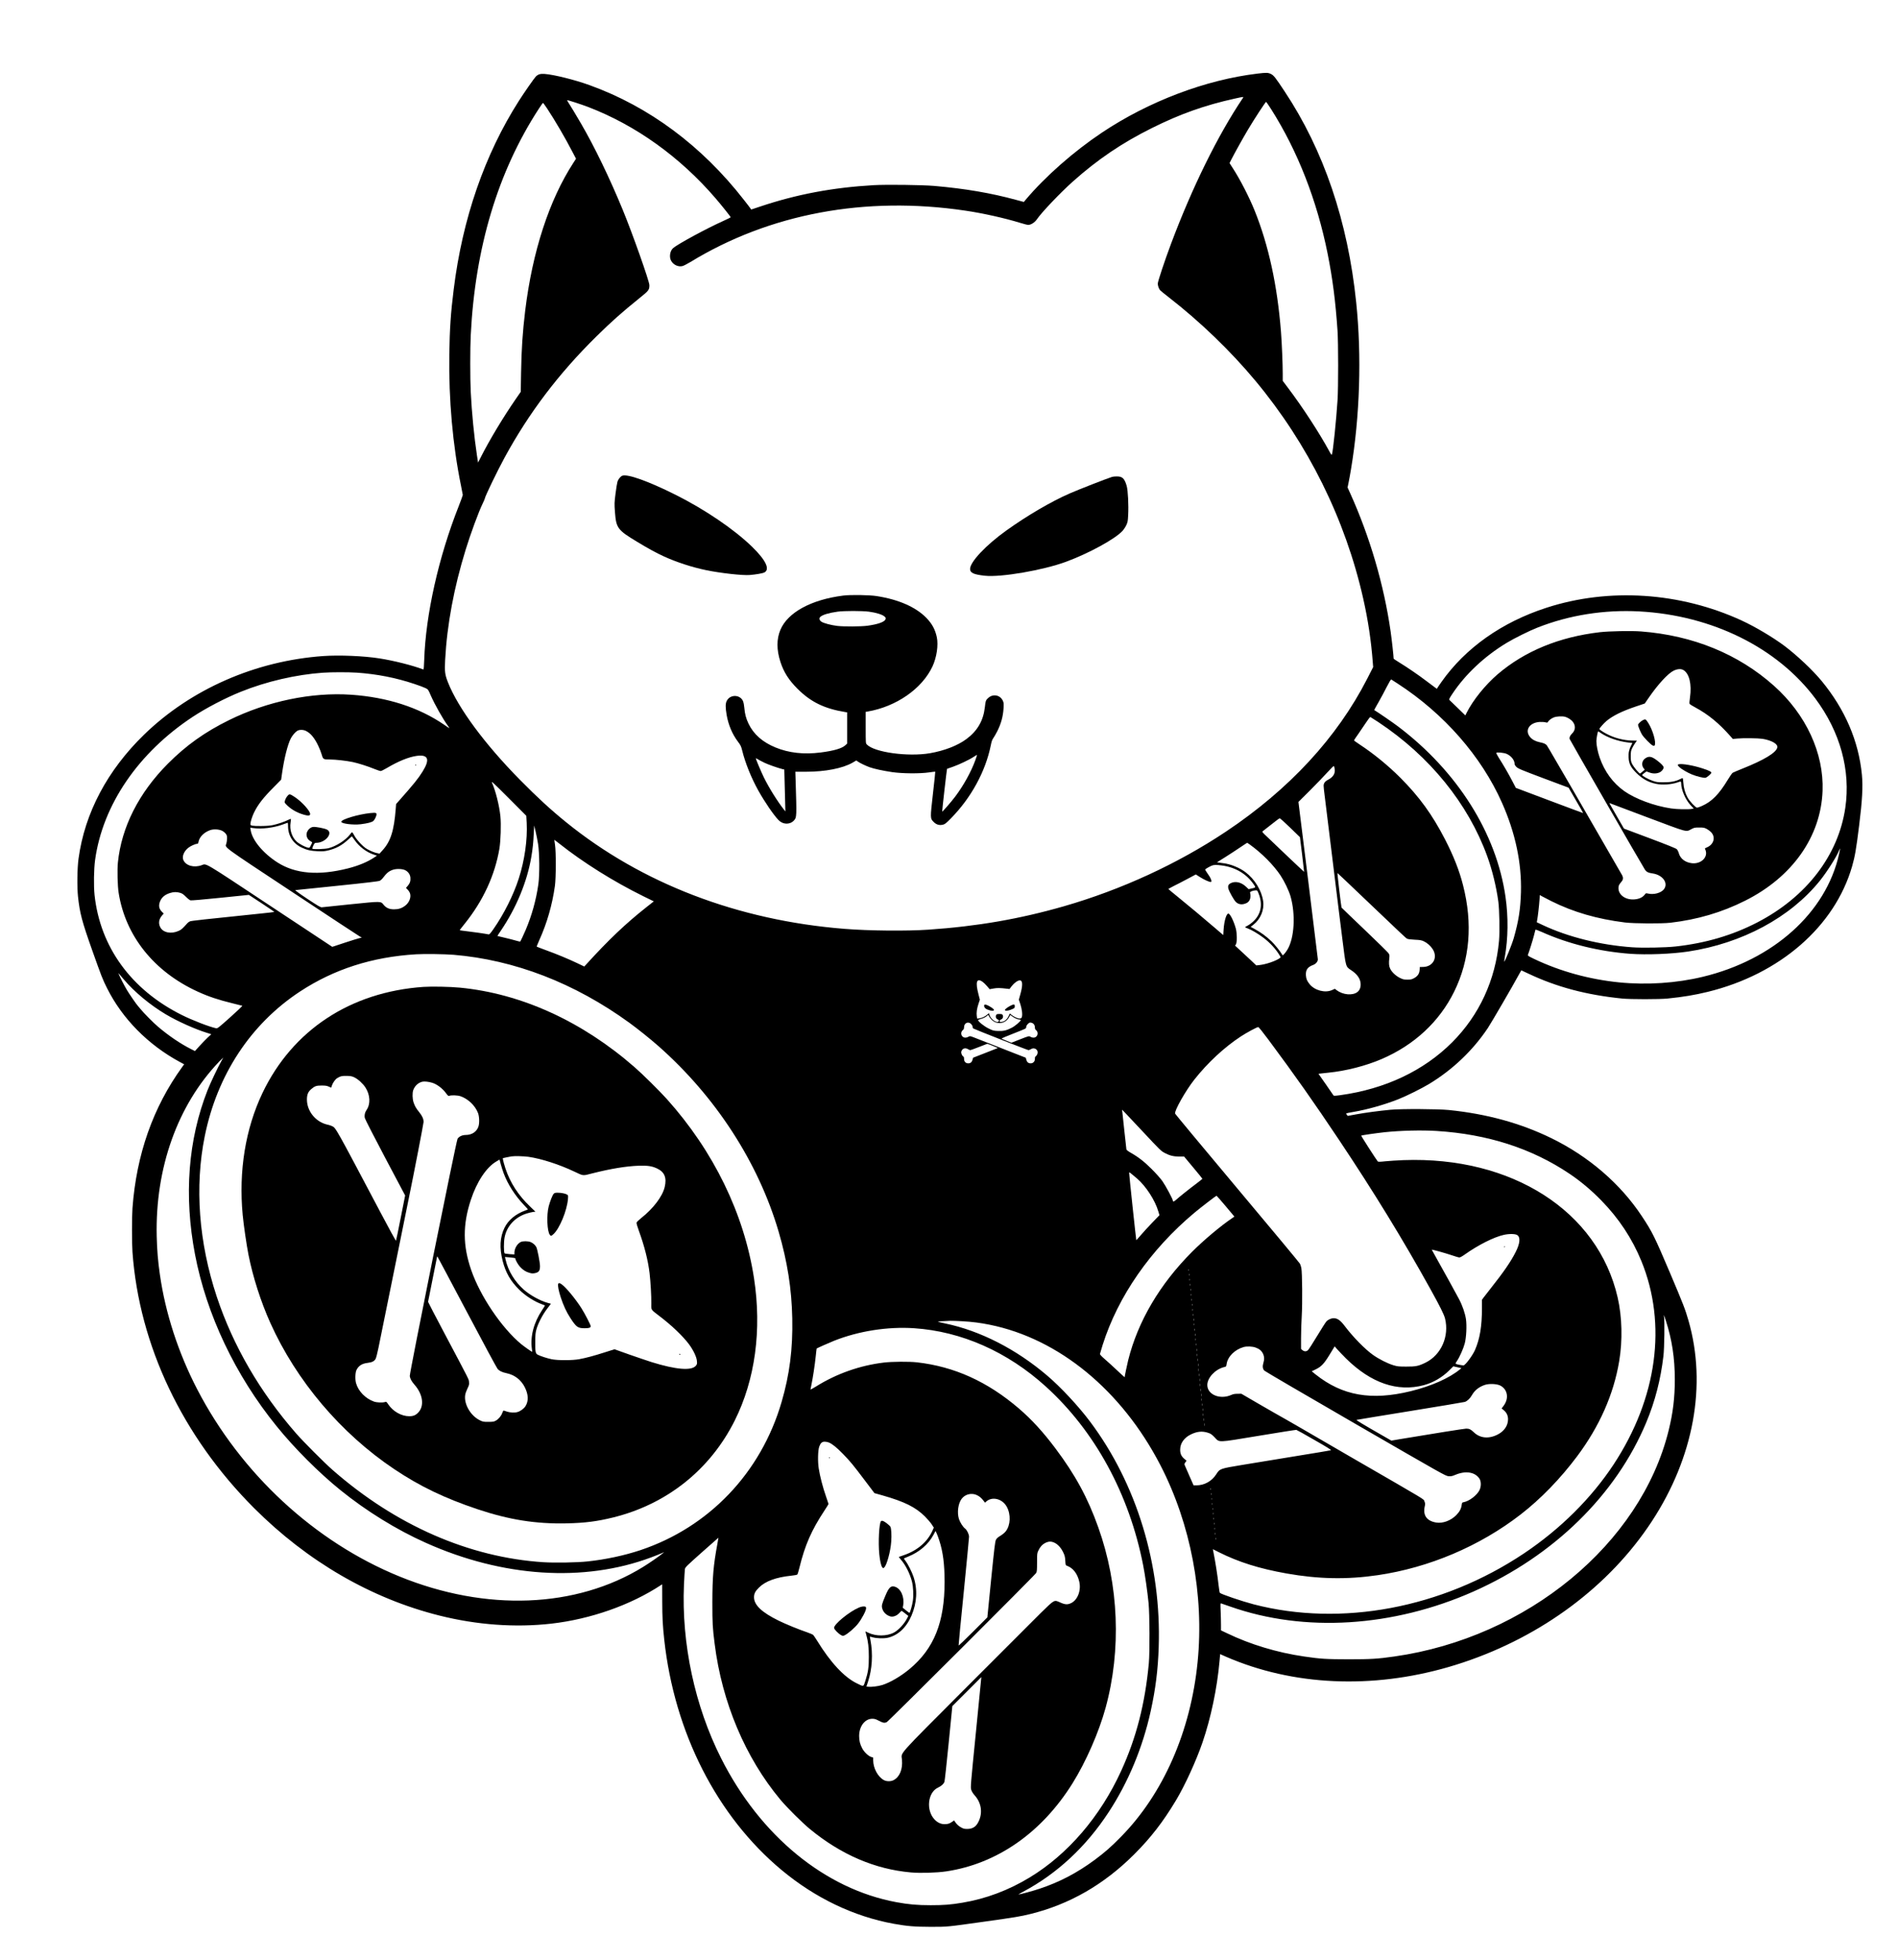 <?xml version="1.0" standalone="no"?>
<!DOCTYPE svg PUBLIC "-//W3C//DTD SVG 20010904//EN"
 "http://www.w3.org/TR/2001/REC-SVG-20010904/DTD/svg10.dtd">
<svg version="1.0" xmlns="http://www.w3.org/2000/svg"
 width="3782pt" height="3904pt" viewBox="0 0 3782 3904"
 preserveAspectRatio="xMidYMid meet">

<g transform="translate(0,3904) scale(0.1,-0.1)"
fill="#000000" stroke="none">
<path d="M25060 37574 c-1036 -123 -2172 -554 -3103 -1176 -562 -376 -1125
-870 -1519 -1337 l-37 -44 -153 41 c-507 138 -1020 225 -1628 278 -250 21
-955 30 -1215 15 -814 -47 -1529 -182 -2253 -424 l-183 -61 -16 23 c-8 13 -66
88 -128 167 -838 1077 -1891 1860 -3078 2288 -289 105 -711 210 -893 223 -88
6 -131 -6 -178 -53 -33 -34 -226 -310 -337 -484 -681 -1068 -1124 -2346 -1298
-3753 -59 -468 -80 -781 -88 -1297 -13 -897 68 -1810 233 -2615 19 -93 35
-177 36 -185 0 -8 -38 -112 -84 -230 -399 -1009 -656 -2155 -685 -3058 -4
-133 -10 -192 -17 -189 -215 82 -592 177 -876 221 -311 49 -797 69 -1115 47
-1352 -95 -2637 -658 -3571 -1563 -735 -713 -1185 -1563 -1309 -2473 -26 -183
-31 -565 -11 -753 35 -330 79 -497 283 -1072 186 -524 206 -576 296 -755 303
-607 817 -1128 1449 -1470 l88 -47 -41 -56 c-579 -800 -910 -1741 -989 -2807
-13 -179 -13 -698 0 -880 134 -1855 994 -3667 2420 -5095 1065 -1066 2337
-1804 3697 -2144 746 -187 1511 -242 2228 -161 781 89 1579 369 2185 768 l25
16 1 -337 c1 -330 9 -484 40 -767 202 -1851 1051 -3516 2338 -4588 670 -558
1439 -926 2236 -1071 267 -48 414 -60 735 -61 343 0 323 -1 1050 101 651 91
737 106 937 155 780 192 1465 586 2069 1189 329 329 571 641 829 1070 179 297
404 789 530 1155 169 491 293 1086 341 1626 l12 137 110 -49 c60 -27 180 -76
266 -108 1360 -513 2943 -517 4461 -11 1580 526 2922 1528 3763 2810 837 1276
1101 2718 733 4000 -65 227 -104 327 -368 950 -308 725 -356 822 -564 1135
-426 644 -1057 1187 -1799 1550 -612 299 -1286 485 -2045 562 -221 22 -945 26
-1165 5 -224 -21 -507 -59 -685 -92 l-165 -30 -18 22 c-10 12 -14 24 -10 28 4
4 68 17 141 29 273 46 614 142 896 253 157 62 462 213 611 303 471 285 872
667 1172 1115 68 102 513 867 615 1058 28 50 51 92 52 92 2 0 63 -29 137 -64
564 -268 1159 -426 1869 -498 165 -17 747 -17 910 0 307 31 541 70 799 133
1437 351 2532 1304 2877 2502 56 196 81 339 140 814 63 502 77 776 55 1008
-65 673 -337 1305 -805 1872 -179 216 -484 503 -732 691 -230 173 -590 387
-862 512 -1225 563 -2644 656 -3886 253 -890 -288 -1616 -801 -2095 -1481 -44
-62 -81 -118 -84 -125 -4 -14 10 -24 -206 140 -167 127 -382 274 -558 382 -57
35 -103 66 -103 70 0 46 -37 381 -60 541 -132 925 -414 1887 -805 2752 l-53
117 19 93 c11 51 33 171 49 268 177 1055 215 2257 104 3325 -166 1613 -647
3031 -1427 4205 -182 275 -215 317 -270 345 -58 29 -92 30 -267 9z m-297 -491
c-495 -736 -1006 -1772 -1429 -2900 -130 -347 -264 -751 -264 -793 1 -44 22
-105 47 -132 10 -11 85 -73 168 -137 628 -487 1235 -1072 1730 -1666 1051
-1262 1793 -2760 2149 -4341 97 -430 158 -838 191 -1276 l7 -87 -119 -233
c-601 -1173 -1555 -2205 -2818 -3047 -959 -639 -2080 -1155 -3226 -1485 -881
-253 -1728 -400 -2699 -466 -432 -30 -1187 -23 -1670 16 -2122 168 -4044 904
-5550 2125 -303 245 -576 496 -920 845 -701 711 -1231 1428 -1433 1939 -62
156 -69 217 -57 449 38 702 175 1438 409 2196 99 321 257 750 337 915 24 50
44 96 44 102 0 34 250 553 395 818 485 891 1077 1672 1826 2410 304 300 511
483 869 772 178 143 190 159 190 252 0 78 -337 1030 -533 1506 -261 633 -560
1251 -827 1710 -103 177 -215 363 -255 423 -15 23 -26 44 -24 46 6 7 292 -86
426 -138 944 -363 1824 -994 2527 -1811 132 -154 306 -372 306 -384 0 -3 -64
-35 -142 -70 -339 -152 -918 -466 -1007 -545 -59 -53 -79 -171 -41 -245 43
-85 145 -134 231 -111 24 7 93 42 154 79 1581 965 3484 1321 5480 1025 348
-51 786 -149 1092 -243 73 -23 145 -41 161 -41 55 0 130 48 172 109 92 137
464 527 716 753 494 441 983 772 1579 1068 562 280 1055 455 1650 586 188 41
181 41 158 7z m566 -218 c529 -835 912 -1814 1126 -2880 99 -498 157 -944 197
-1535 16 -246 17 -1124 0 -1385 -25 -393 -90 -1021 -112 -1079 -5 -15 -17 -1
-55 70 -198 364 -530 874 -824 1263 l-101 134 0 141 c0 197 -17 605 -35 836
-72 922 -247 1726 -525 2415 -108 268 -289 621 -437 848 l-63 98 31 62 c64
126 226 418 332 597 125 211 353 560 365 560 5 0 50 -65 101 -145z m-14426 12
c156 -236 356 -578 500 -856 l75 -143 -53 -82 c-482 -742 -816 -1767 -960
-2946 -52 -435 -74 -761 -82 -1240 l-6 -375 -97 -140 c-252 -365 -525 -818
-701 -1166 l-53 -104 -23 150 c-55 361 -103 854 -123 1260 -13 268 -13 863 0
1126 87 1746 539 3252 1353 4507 43 67 83 122 87 122 4 0 42 -51 83 -113z
m21762 -10017 c1450 -78 2752 -722 3509 -1737 495 -664 705 -1428 596 -2175
-139 -949 -776 -1778 -1754 -2284 -495 -256 -1029 -413 -1627 -479 -200 -22
-653 -31 -864 -16 -640 45 -1281 205 -1791 446 l-112 53 9 48 c14 75 37 277
45 392 l7 102 41 -24 c22 -13 109 -57 191 -99 443 -220 911 -355 1465 -424
181 -22 733 -25 905 -5 539 63 1023 205 1489 439 941 471 1509 1276 1543 2188
28 750 -329 1522 -968 2093 -709 633 -1616 1004 -2649 1083 -193 15 -634 6
-820 -15 -812 -95 -1497 -377 -2036 -837 -247 -212 -492 -515 -619 -768 l-26
-53 -152 148 c-84 81 -158 153 -166 160 -11 10 -1 32 62 126 260 390 638 744
1079 1011 150 91 452 241 613 304 634 250 1329 360 2030 323z m882 -1170 c115
-70 166 -285 128 -543 -13 -91 -14 -121 -5 -132 6 -8 53 -37 104 -64 264 -142
479 -318 713 -584 l42 -48 83 8 c123 12 422 8 507 -5 188 -31 313 -105 296
-175 -26 -103 -264 -247 -690 -417 -99 -39 -189 -78 -200 -85 -11 -7 -54 -68
-95 -136 -178 -294 -321 -439 -520 -526 -41 -18 -83 -33 -94 -33 -28 0 -148
127 -188 200 -50 91 -78 189 -85 298 -3 50 -10 92 -15 92 -5 0 -26 -9 -48 -20
-89 -45 -187 -65 -330 -64 -121 0 -144 3 -215 28 -90 30 -218 102 -213 118 2
6 22 24 45 40 l41 30 61 -22 c71 -26 143 -24 205 5 39 19 76 66 76 97 0 25
-45 73 -130 138 -113 86 -168 94 -245 36 -59 -46 -70 -132 -23 -191 l22 -28
-45 -38 c-24 -21 -47 -39 -50 -39 -17 0 -127 133 -154 185 -27 55 -30 69 -30
160 0 88 3 107 27 159 16 32 43 79 62 105 l34 46 -94 2 c-173 3 -359 52 -514
135 -78 41 -140 84 -140 96 0 15 90 116 141 159 128 106 307 194 584 288 l179
60 79 115 c188 272 386 487 500 541 75 35 146 39 194 9z m-26437 -50 c404 -28
784 -103 1150 -226 91 -30 189 -67 219 -82 53 -27 53 -27 105 -147 79 -180
241 -468 345 -610 40 -55 41 -55 -84 31 -500 342 -1127 544 -1845 594 -786 54
-1672 -129 -2435 -505 -482 -237 -857 -504 -1220 -869 -580 -582 -925 -1265
-996 -1970 -14 -148 -7 -462 15 -601 135 -858 705 -1572 1575 -1969 213 -98
414 -165 690 -232 102 -25 192 -47 199 -50 7 -2 -99 -103 -240 -229 -236 -211
-255 -225 -283 -219 -138 30 -472 159 -682 264 -1009 503 -1628 1355 -1739
2392 -19 182 -14 516 11 697 152 1099 862 2138 1950 2854 267 175 646 373 953
496 508 205 1098 342 1637 380 173 12 507 12 675 1z m20740 -218 c923 -598
1668 -1448 2079 -2374 267 -599 394 -1203 378 -1783 -10 -341 -48 -579 -144
-915 -36 -125 -179 -478 -189 -467 -2 2 3 41 11 88 67 377 72 802 14 1204
-182 1268 -959 2499 -2139 3392 -107 81 -400 282 -477 328 -2 1 36 69 83 151
47 82 121 220 165 307 54 106 84 155 92 151 7 -4 64 -41 127 -82z m3340 -662
c20 -5 56 -23 82 -39 119 -75 144 -202 58 -289 -45 -45 -61 -80 -53 -113 5
-21 1436 -2503 1499 -2601 31 -48 66 -65 154 -78 202 -29 319 -192 226 -315
-56 -73 -201 -113 -315 -86 -40 9 -47 8 -59 -10 -45 -64 -114 -98 -216 -106
-173 -13 -315 87 -316 222 0 52 9 71 62 133 32 37 36 77 13 123 -9 16 -236
410 -505 875 -270 465 -490 847 -490 849 0 1 -40 70 -88 151 -49 82 -160 273
-247 424 -87 151 -165 283 -174 294 -24 28 -61 44 -141 60 -83 18 -144 50
-188 100 -117 134 -19 291 188 304 41 2 93 -1 115 -7 34 -9 41 -8 49 7 19 34
68 71 119 91 57 22 168 27 227 11z m-3722 -107 c1019 -676 1787 -1622 2167
-2670 99 -272 181 -608 221 -903 22 -168 30 -607 14 -782 -70 -781 -394 -1482
-935 -2023 -566 -566 -1334 -929 -2228 -1052 -113 -15 -130 -15 -137 -3 -5 8
-74 108 -153 222 l-145 207 41 5 c23 3 94 10 157 17 348 34 745 136 1060 271
650 279 1151 744 1446 1343 313 636 373 1353 177 2120 -74 292 -187 579 -357
910 -255 495 -513 851 -891 1230 -242 243 -532 480 -812 664 -62 41 -113 77
-113 82 0 4 39 63 88 131 48 68 118 172 157 231 45 69 74 106 83 102 7 -3 79
-49 160 -102z m-21373 -173 c96 -47 173 -140 250 -304 24 -50 54 -126 66 -169
27 -94 32 -97 162 -97 114 0 331 -25 456 -51 116 -25 304 -85 435 -139 55 -22
109 -40 122 -40 12 0 69 28 126 62 224 133 435 219 593 240 229 31 267 -69
117 -310 -87 -141 -176 -250 -458 -569 l-71 -80 -7 -89 c-34 -444 -102 -657
-267 -837 l-56 -62 -59 12 c-32 7 -97 31 -144 55 -68 33 -102 58 -170 127 -48
49 -100 113 -120 149 -57 101 -50 99 -97 37 -88 -113 -269 -230 -423 -271 -68
-19 -310 -27 -326 -11 -4 4 4 32 19 62 24 50 30 55 59 55 186 0 346 201 211
265 -52 25 -222 57 -271 52 -47 -5 -92 -39 -119 -92 -35 -66 -7 -154 62 -191
19 -10 35 -22 35 -27 0 -4 -12 -31 -26 -58 -24 -49 -27 -51 -57 -45 -59 12
-176 75 -227 122 -95 89 -142 236 -120 377 6 38 9 72 6 74 -2 2 -26 -7 -53
-20 -71 -36 -206 -82 -303 -103 -61 -13 -128 -18 -240 -19 -179 0 -210 5 -210
38 0 43 31 142 69 224 78 162 184 300 403 519 l140 142 19 133 c43 297 110
563 173 688 31 59 87 126 131 153 40 24 117 24 170 -2z m25801 -41 c132 -91
343 -165 536 -189 l96 -12 -24 -46 c-42 -80 -57 -146 -52 -242 6 -125 42 -197
157 -310 121 -119 237 -183 389 -215 125 -27 309 -14 431 29 65 24 71 22 71
-22 0 -125 85 -321 185 -430 l65 -70 -42 -7 c-72 -12 -298 -7 -409 10 -338 50
-711 189 -934 346 -226 161 -391 386 -490 669 -39 114 -65 243 -65 327 0 52
27 193 36 193 3 0 26 -14 50 -31z m-1874 -417 c89 -39 157 -124 158 -196 0
-19 12 -40 38 -65 33 -33 94 -58 538 -225 l500 -187 146 -252 c81 -138 146
-252 144 -254 -1 -1 -303 111 -672 250 l-669 252 -73 140 c-75 144 -176 318
-269 463 -29 46 -50 88 -47 94 11 17 155 3 206 -20z m-3427 -298 c15 -92 -28
-163 -130 -217 -44 -23 -65 -42 -78 -68 -17 -35 -17 -43 8 -245 58 -474 265
-2158 280 -2274 9 -69 42 -339 75 -600 69 -550 64 -535 169 -604 129 -84 193
-179 194 -286 1 -137 -95 -209 -260 -197 -78 6 -160 37 -221 83 l-33 26 -58
-26 c-137 -61 -344 -7 -445 118 -51 63 -69 105 -74 176 -7 108 33 166 144 207
54 20 94 68 94 112 -1 14 -88 726 -194 1581 l-193 1555 231 230 c127 127 285
290 350 363 81 89 122 129 127 120 4 -7 10 -32 14 -54z m-16100 -1075 c17
-339 -40 -742 -157 -1108 -105 -328 -298 -714 -510 -1016 -59 -84 -77 -103
-93 -99 -51 12 -352 55 -457 66 -65 7 -118 15 -118 18 0 3 46 61 101 130 365
454 599 960 690 1491 26 158 37 487 20 650 -22 213 -95 505 -166 663 -20 46
11 17 330 -302 l352 -353 8 -140z m22338 106 c821 -308 757 -291 870 -232 56
30 68 32 156 32 85 0 102 -3 148 -27 28 -15 68 -44 87 -64 93 -95 60 -237 -67
-298 l-55 -26 15 -42 c48 -140 -97 -275 -275 -254 -131 15 -229 90 -259 198
-9 33 -27 68 -42 82 -17 16 -195 88 -539 217 l-512 192 -142 246 c-77 135
-143 250 -146 255 -3 5 1 7 9 4 8 -3 346 -130 752 -283z m-7124 -204 l194
-188 43 -344 c23 -189 41 -345 40 -347 -3 -2 -691 651 -796 754 -36 37 -42 47
-30 54 8 5 85 65 170 133 85 69 162 126 170 126 8 0 102 -84 209 -188z
m-19969 31 c0 -189 100 -346 272 -427 106 -50 178 -66 318 -72 104 -4 139 -2
212 16 155 37 278 104 401 220 37 35 69 62 70 60 2 -2 24 -34 50 -70 96 -137
233 -242 383 -293 l66 -22 -55 -36 c-135 -90 -316 -165 -526 -218 -583 -147
-1044 -108 -1399 117 -289 184 -508 447 -537 647 l-8 48 54 -8 c172 -24 410 4
591 70 51 19 96 35 101 35 4 1 7 -30 7 -67z m4982 -357 c29 -188 32 -613 5
-804 -45 -314 -131 -621 -252 -906 -40 -94 -101 -223 -110 -233 -1 -2 -43 8
-91 22 -49 14 -150 40 -224 57 -74 17 -136 32 -138 33 -1 2 26 45 62 97 314
461 532 988 615 1489 27 164 38 272 47 460 l8 155 28 -115 c15 -63 38 -178 50
-255z m-6298 266 c26 -13 59 -39 74 -59 23 -30 27 -45 26 -96 0 -34 -7 -80
-14 -102 -27 -84 -112 -22 1324 -971 721 -477 1326 -875 1344 -884 l32 -17
-52 -12 c-29 -7 -162 -48 -295 -92 l-242 -80 -428 283 c-235 155 -606 400
-823 544 -1335 884 -1253 835 -1350 800 -156 -57 -319 -10 -367 104 -30 70 13
174 99 242 43 35 140 78 174 79 17 0 23 8 29 37 18 99 106 189 228 234 69 26
175 21 241 -10z m6719 -255 c472 -375 1085 -759 1678 -1051 l207 -101 -147
-116 c-414 -327 -750 -646 -1198 -1138 l-41 -44 -142 68 c-187 88 -393 174
-618 256 -100 37 -184 69 -187 72 -3 2 20 58 49 124 156 345 260 707 313 1084
23 167 24 676 2 823 -9 53 -14 97 -12 97 2 0 45 -33 96 -74z m13758 -18 c239
-171 475 -408 615 -618 80 -121 165 -299 199 -415 104 -361 77 -831 -60 -1060
-35 -57 -82 -115 -95 -115 -3 0 -14 15 -24 33 -32 54 -141 189 -198 243 -107
103 -210 178 -348 253 l-69 37 54 42 c143 112 220 296 195 470 -30 213 -168
439 -353 578 -118 89 -297 161 -437 178 -30 4 -72 9 -92 12 l-38 6 166 104
c91 57 224 144 297 194 73 49 135 90 138 90 3 0 26 -14 50 -32z m11743 -198
c-260 -1161 -1305 -2100 -2714 -2439 -526 -127 -1116 -166 -1668 -111 -594 60
-1171 219 -1691 466 -112 54 -132 66 -126 81 24 61 98 295 120 383 14 58 28
110 30 117 3 8 45 -7 127 -43 529 -238 1145 -389 1766 -435 326 -23 818 -4
1148 45 1077 162 2040 680 2629 1413 144 180 330 474 381 601 9 24 18 41 20
39 2 -1 -8 -55 -22 -117z m-12304 -220 c271 -34 494 -164 639 -374 47 -67 47
-67 -41 -86 l-58 -13 -53 50 c-90 85 -205 114 -294 73 -56 -25 -71 -56 -55
-116 16 -58 107 -220 147 -261 55 -55 134 -63 218 -21 64 32 90 114 66 207 -5
17 56 41 110 44 34 2 35 1 63 -70 80 -207 47 -395 -96 -537 -34 -34 -87 -75
-118 -91 -32 -17 -58 -32 -58 -36 0 -3 22 -13 49 -23 74 -26 215 -109 317
-187 129 -97 246 -224 323 -352 23 -37 23 -39 5 -52 -76 -57 -275 -126 -407
-140 l-64 -7 -99 94 c-55 51 -150 140 -211 196 l-112 104 16 25 c24 36 23 224
-1 313 -42 153 -115 300 -150 300 -39 0 -83 -148 -94 -318 l-7 -110 -145 125
c-204 176 -585 495 -780 652 -91 74 -166 136 -168 140 -1 3 46 30 105 60 60
29 183 93 275 142 l166 89 87 -55 c83 -52 179 -95 210 -95 35 0 3 80 -69 178
-26 35 -44 67 -41 72 8 13 111 70 143 80 38 12 85 12 182 0z m-16266 -95 c61
-31 98 -84 104 -149 5 -67 -9 -112 -53 -163 l-35 -41 34 -36 c19 -19 40 -52
46 -72 26 -79 -15 -185 -96 -246 -67 -52 -133 -73 -224 -73 -93 1 -154 27
-206 91 -60 73 -39 72 -654 10 -300 -31 -558 -58 -575 -60 -25 -4 -70 22 -289
167 -166 110 -252 173 -240 175 10 1 386 40 835 86 585 60 825 89 847 100 16
8 41 29 54 46 83 109 120 141 201 171 69 26 194 23 251 -6z m19087 -540 c797
-760 849 -809 877 -825 18 -9 70 -16 152 -20 107 -5 133 -9 182 -32 67 -31
135 -91 177 -157 107 -167 5 -352 -195 -354 l-62 -1 -4 -57 c-5 -75 -38 -125
-109 -164 -47 -26 -64 -30 -134 -30 -71 0 -88 4 -150 34 -82 41 -161 115 -194
184 -25 51 -29 109 -17 212 6 53 4 64 -16 96 -13 19 -228 231 -478 469 -250
238 -456 436 -458 440 -8 20 -87 690 -81 688 4 -2 234 -219 510 -483z m-23572
89 c42 -12 66 -29 116 -79 34 -35 75 -67 91 -71 16 -4 269 17 595 51 l568 58
256 -168 c140 -92 254 -170 251 -172 -2 -2 -109 -15 -237 -28 -1162 -120
-1415 -147 -1443 -159 -17 -7 -41 -24 -52 -37 -102 -114 -118 -128 -176 -154
-149 -67 -311 -34 -365 75 -40 79 -27 160 37 234 l33 37 -33 32 c-59 58 -73
118 -45 198 31 88 96 146 202 179 72 23 134 25 202 4z m5446 -1234 c1219 -102
2414 -563 3505 -1354 169 -123 415 -320 580 -465 1140 -1006 1991 -2319 2395
-3696 174 -594 260 -1137 272 -1730 12 -608 -53 -1118 -213 -1665 -411 -1409
-1445 -2493 -2814 -2951 -319 -106 -692 -186 -1050 -224 -206 -23 -655 -30
-880 -16 -1484 96 -2946 736 -4205 1840 -162 142 -574 555 -720 721 -725 829
-1259 1748 -1585 2727 -360 1085 -443 2193 -240 3199 247 1220 914 2234 1895
2880 680 447 1443 692 2320 744 170 10 561 4 740 -10z m-6564 -496 c210 -247
525 -508 832 -690 231 -138 583 -296 820 -369 l88 -28 -68 -62 c-37 -35 -111
-110 -163 -168 l-95 -105 -80 40 c-208 105 -443 264 -655 444 -94 79 -293 281
-355 359 -22 28 -43 52 -46 55 -17 13 -176 243 -220 318 -53 89 -144 267 -160
311 l-9 26 21 -25 c11 -14 52 -61 90 -106z m17106 -41 c23 -16 64 -55 92 -89
l51 -60 78 14 c73 13 129 12 267 -4 l51 -6 44 58 c50 64 120 114 161 114 59 0
62 -96 9 -284 l-28 -100 30 -90 c33 -101 46 -216 29 -258 -9 -23 -17 -28 -46
-28 -38 0 -110 34 -162 75 l-31 26 -25 -54 c-29 -64 -80 -107 -137 -114 -36
-5 -40 -3 -40 16 0 14 9 25 25 31 35 13 52 52 37 85 -10 22 -18 25 -67 25 -49
0 -57 -3 -67 -25 -15 -32 2 -72 36 -85 18 -7 23 -14 19 -29 -14 -54 -131 8
-174 91 -10 21 -19 45 -19 55 0 13 -7 10 -32 -14 -43 -40 -107 -72 -162 -79
l-44 -6 -8 47 c-10 68 1 149 33 246 l28 84 -27 105 c-65 248 -38 333 79 253z
m128 -684 c4 -12 23 -39 44 -62 108 -120 289 -97 362 46 l20 38 35 -26 c45
-35 113 -65 147 -65 15 0 27 -5 27 -11 0 -22 -109 -116 -176 -151 -106 -56
-171 -71 -280 -66 -87 4 -99 7 -188 51 -90 45 -206 138 -206 165 0 5 21 15 46
21 55 14 115 43 133 65 18 22 28 20 36 -5z m-354 -158 c16 -17 29 -40 29 -54
0 -14 6 -29 13 -35 16 -13 1084 -432 1102 -432 8 0 30 9 50 21 80 47 163 -29
120 -111 -9 -17 -22 -33 -30 -36 -9 -4 -14 -20 -13 -46 1 -54 -36 -92 -87 -91
-45 1 -72 25 -85 74 l-10 38 -223 87 c-122 48 -330 129 -462 181 -132 52 -282
110 -334 131 -91 35 -94 36 -123 19 -55 -31 -110 -21 -134 25 -19 37 -10 81
22 107 18 14 24 29 24 57 1 85 83 123 141 65z m1222 18 c31 -14 50 -49 49 -90
0 -23 6 -38 23 -51 31 -25 40 -69 21 -106 -24 -46 -79 -56 -134 -25 -29 17
-31 16 -204 -51 l-174 -68 -95 38 c-51 20 -97 40 -102 44 -4 3 95 46 220 94
126 49 238 95 251 102 13 9 22 24 22 40 0 31 50 84 79 84 11 0 31 -5 44 -11z
m4699 -326 c543 -731 906 -1247 1408 -1998 700 -1048 1280 -1996 1820 -2970
194 -349 274 -511 294 -590 88 -354 -76 -727 -388 -880 -141 -69 -193 -80
-386 -79 -150 0 -173 3 -255 27 -120 37 -288 122 -405 205 -167 119 -397 355
-569 582 -82 108 -142 150 -215 150 -51 0 -113 -28 -147 -66 -15 -16 -97 -146
-184 -289 -86 -143 -168 -270 -182 -282 -32 -30 -75 -29 -110 1 l-28 24 0 214
c0 117 6 317 14 443 15 252 10 858 -8 954 -6 29 -18 68 -28 87 -10 19 -571
694 -1248 1500 -676 806 -1234 1477 -1239 1489 -21 52 209 459 385 681 265
335 595 641 924 857 114 75 322 187 347 187 10 0 87 -95 200 -247z m-5427
-153 l40 -17 -30 -12 c-16 -7 -128 -50 -247 -97 l-218 -85 -10 -38 c-13 -49
-40 -73 -84 -74 -52 -1 -86 34 -86 89 0 27 -5 44 -14 47 -24 10 -48 66 -41 96
16 62 74 86 131 52 19 -12 41 -21 49 -21 7 0 87 29 176 64 l163 63 66 -24 c36
-14 83 -33 105 -43z m-15431 -272 c-68 -119 -222 -443 -277 -583 -389 -988
-475 -2104 -251 -3275 229 -1199 804 -2410 1627 -3423 356 -440 840 -924 1272
-1273 516 -417 1118 -789 1701 -1049 1531 -686 3149 -791 4489 -290 77 29 167
64 200 79 l60 26 -30 -25 c-65 -55 -267 -194 -392 -271 -1335 -822 -3127 -892
-4853 -189 -1689 688 -3158 2047 -4031 3730 -376 725 -634 1519 -743 2285 -39
269 -56 481 -63 760 -32 1361 415 2614 1241 3478 43 45 80 82 82 82 2 0 -12
-28 -32 -62z m18346 -1398 c371 -397 374 -399 458 -443 91 -48 172 -67 283
-67 l94 0 183 -219 c100 -120 182 -221 182 -224 0 -2 -53 -44 -117 -93 -140
-104 -351 -273 -410 -327 -40 -37 -63 -41 -63 -13 0 29 -144 297 -207 386 -39
55 -129 156 -213 240 -149 149 -266 240 -418 326 -54 31 -84 54 -87 68 -2 11
-20 174 -40 361 -19 187 -38 360 -41 385 l-6 45 49 -50 c27 -27 185 -196 353
-375z m5865 0 c1015 -63 1897 -347 2647 -851 225 -151 431 -324 635 -532 350
-358 614 -757 799 -1207 516 -1260 316 -2732 -551 -4051 -445 -676 -1066
-1292 -1790 -1776 -1630 -1089 -3639 -1467 -5384 -1013 -233 61 -646 201 -674
229 -5 5 -15 67 -23 137 -26 229 -67 488 -110 701 l-6 32 118 -60 c397 -199
809 -328 1349 -424 638 -113 1208 -124 1820 -34 1022 150 2031 578 2846 1209
400 310 789 710 1126 1160 444 594 726 1230 837 1891 70 415 59 884 -30 1271
-394 1720 -2105 2816 -4269 2737 -121 -5 -283 -15 -360 -23 -109 -12 -143 -12
-151 -3 -24 25 -335 509 -330 514 7 8 294 49 467 68 317 33 733 44 1034 25z
m-5967 -948 c177 -153 359 -434 423 -654 l23 -76 -145 -150 c-79 -82 -182
-194 -229 -250 -47 -55 -86 -99 -88 -98 -4 5 -142 1296 -142 1336 0 21 3 20
48 -16 26 -21 75 -62 110 -92z m1765 -550 l174 -208 -36 -25 c-233 -156 -576
-444 -811 -680 -640 -642 -1075 -1380 -1269 -2154 -24 -99 -71 -322 -71 -341
0 -3 -66 57 -147 134 -82 77 -193 179 -248 226 -66 57 -99 92 -97 104 2 9 26
89 53 177 306 970 953 1902 1830 2636 118 99 429 338 440 339 4 0 85 -94 182
-208z m5810 -576 c67 -45 56 -167 -33 -341 -95 -188 -238 -396 -496 -721 -61
-78 -126 -160 -143 -184 l-31 -43 0 -166 c0 -362 -42 -612 -139 -835 -49 -111
-194 -306 -229 -306 -29 0 -138 21 -151 30 -11 6 -6 18 19 55 54 78 129 248
157 352 31 119 43 352 24 485 -17 115 -72 274 -138 398 -105 196 -286 524
-415 753 -70 125 -128 229 -128 231 0 9 268 -66 395 -109 72 -25 141 -45 155
-45 15 0 59 24 105 57 270 192 586 351 784 394 106 23 224 21 264 -5z m-6546
-708 c-3 -7 -5 -2 -5 12 0 14 2 19 5 13 2 -7 2 -19 0 -25z m10 -95 c-3 -10 -5
-4 -5 12 0 17 2 24 5 18 2 -7 2 -21 0 -30z m10 -100 c-3 -10 -5 -4 -5 12 0 17
2 24 5 18 2 -7 2 -21 0 -30z m10 -100 c-3 -10 -5 -4 -5 12 0 17 2 24 5 18 2
-7 2 -21 0 -30z m10 -100 c-3 -10 -5 -4 -5 12 0 17 2 24 5 18 2 -7 2 -21 0
-30z m10 -100 c-3 -10 -5 -4 -5 12 0 17 2 24 5 18 2 -7 2 -21 0 -30z m10 -100
c-3 -10 -5 -4 -5 12 0 17 2 24 5 18 2 -7 2 -21 0 -30z m10 -100 c-3 -10 -5 -4
-5 12 0 17 2 24 5 18 2 -7 2 -21 0 -30z m10 -100 c-3 -10 -5 -4 -5 12 0 17 2
24 5 18 2 -7 2 -21 0 -30z m10 -100 c-3 -10 -5 -4 -5 12 0 17 2 24 5 18 2 -7
2 -21 0 -30z m9417 -100 c123 -381 179 -749 179 -1173 0 -364 -36 -664 -123
-1016 -558 -2262 -2822 -4127 -5465 -4503 -335 -48 -470 -56 -915 -56 -444 1
-552 7 -885 56 -536 78 -1074 240 -1537 464 l-118 56 0 118 c0 65 -3 187 -7
271 -6 148 -6 153 13 147 10 -3 91 -31 179 -62 1477 -520 3241 -411 4846 300
1598 709 2842 1926 3444 3371 174 416 286 852 341 1319 19 158 27 731 11 788
-4 15 -5 27 -3 27 3 0 21 -48 40 -107z m-9407 0 c-3 -10 -5 -2 -5 17 0 19 2
27 5 18 2 -10 2 -26 0 -35z m-4622 -13 c212 -12 368 -32 560 -71 1378 -280
2626 -1307 3396 -2794 607 -1173 876 -2593 743 -3925 -137 -1380 -686 -2629
-1531 -3485 -198 -202 -317 -305 -518 -455 -354 -261 -700 -443 -1101 -576
-137 -46 -391 -114 -420 -114 -5 0 38 25 96 56 674 358 1252 896 1702 1584
390 595 678 1287 837 2010 98 447 145 823 160 1282 54 1632 -439 3250 -1368
4488 -229 306 -582 685 -851 914 -620 529 -1335 895 -2035 1041 -71 15 -137
30 -145 34 -13 5 101 14 250 19 30 1 132 -3 225 -8z m4632 -77 c-3 -10 -5 -4
-5 12 0 17 2 24 5 18 2 -7 2 -21 0 -30z m-5582 -63 c944 -63 1860 -468 2625
-1162 978 -887 1661 -2141 1939 -3559 39 -199 85 -524 108 -754 22 -228 25
-981 5 -1200 -75 -806 -250 -1486 -552 -2145 -415 -908 -1062 -1660 -1820
-2120 -421 -256 -874 -426 -1342 -504 -231 -39 -368 -50 -633 -50 -269 0 -444
16 -682 60 -1421 262 -2714 1322 -3492 2864 -526 1040 -793 2289 -742 3460 7
151 16 292 19 313 6 35 36 64 337 332 182 161 331 292 331 292 1 -1 -9 -59
-22 -128 -79 -428 -98 -652 -99 -1154 0 -427 4 -508 46 -835 146 -1163 611
-2264 1308 -3100 129 -155 438 -462 591 -588 621 -510 1295 -800 2012 -863
189 -17 516 -7 703 21 1013 151 1903 771 2517 1755 266 426 525 1016 658 1501
317 1157 265 2447 -144 3594 -210 591 -459 1050 -857 1579 -243 324 -473 575
-727 793 -626 536 -1287 835 -2032 919 -151 17 -498 15 -659 -5 -475 -57 -941
-221 -1348 -475 -62 -38 -113 -66 -113 -62 0 4 9 47 19 96 27 126 68 392 86
569 8 83 17 151 18 152 6 7 264 121 347 154 488 194 1066 285 1595 250z m5592
-47 c-3 -10 -5 -2 -5 17 0 19 2 27 5 18 2 -10 2 -26 0 -35z m10 -100 c-3 -10
-5 -2 -5 17 0 19 2 27 5 18 2 -10 2 -26 0 -35z m10 -90 c-3 -10 -5 -4 -5 12 0
17 2 24 5 18 2 -7 2 -21 0 -30z m10 -100 c-3 -10 -5 -4 -5 12 0 17 2 24 5 18
2 -7 2 -21 0 -30z m1183 -48 c72 -25 117 -63 145 -118 29 -60 32 -117 9 -192
-20 -62 -13 -114 19 -149 12 -14 830 -491 1817 -1062 1765 -1020 1796 -1038
1856 -1042 50 -3 71 1 130 26 205 87 390 60 481 -70 39 -56 40 -158 4 -233
-51 -103 -204 -220 -317 -241 -29 -5 -32 -9 -38 -56 -10 -75 -43 -136 -111
-204 -107 -107 -266 -166 -396 -145 -191 31 -270 145 -228 328 10 43 9 55 -8
95 -24 52 112 -29 -1438 866 -528 305 -985 570 -1015 589 -30 19 -161 94 -290
167 -129 72 -386 219 -570 326 l-335 195 -75 -1 c-54 0 -88 -6 -123 -22 -224
-101 -480 4 -480 197 0 143 156 311 332 356 46 11 46 12 53 63 22 147 163 287
339 337 65 18 174 14 239 -10z m1804 -220 c497 -489 1023 -669 1548 -529 187
50 366 155 508 296 l79 79 81 -18 81 -18 -28 -23 c-213 -176 -570 -335 -983
-436 -784 -192 -1362 -90 -1894 333 l-78 63 80 39 c112 54 168 114 282 302
l95 156 54 -62 c30 -34 109 -116 175 -182z m-2977 153 c-2 -13 -4 -5 -4 17 -1
22 1 32 4 23 2 -10 2 -28 0 -40z m10 -100 c-2 -13 -4 -5 -4 17 -1 22 1 32 4
23 2 -10 2 -28 0 -40z m10 -100 c-2 -13 -4 -3 -4 22 0 25 2 35 4 23 2 -13 2
-33 0 -45z m10 -100 c-2 -13 -4 -3 -4 22 0 25 2 35 4 23 2 -13 2 -33 0 -45z
m10 -100 c-2 -13 -4 -3 -4 22 0 25 2 35 4 23 2 -13 2 -33 0 -45z m10 -100 c-2
-13 -4 -3 -4 22 0 25 2 35 4 23 2 -13 2 -33 0 -45z m10 -100 c-2 -13 -4 -3 -4
22 0 25 2 35 4 23 2 -13 2 -33 0 -45z m10 -100 c-2 -13 -4 -3 -4 22 0 25 2 35
4 23 2 -13 2 -33 0 -45z m5980 9 c146 -76 175 -257 64 -403 l-39 -52 43 -35
c57 -48 85 -108 85 -180 0 -124 -74 -235 -200 -301 -181 -96 -359 -79 -485 44
-57 55 -88 70 -149 70 -36 0 -694 -105 -1346 -214 l-145 -25 -160 92 c-401
229 -547 317 -534 321 8 3 489 82 1069 176 580 94 1070 176 1089 182 47 15
104 69 141 134 54 97 143 167 258 205 88 29 239 22 309 -14z m-5970 -109 c-2
-13 -4 -3 -4 22 0 25 2 35 4 23 2 -13 2 -33 0 -45z m10 -100 c-2 -13 -4 -3 -4
22 0 25 2 35 4 23 2 -13 2 -33 0 -45z m10 -90 c-2 -13 -4 -5 -4 17 -1 22 1 32
4 23 2 -10 2 -28 0 -40z m10 -100 c-2 -13 -4 -5 -4 17 -1 22 1 32 4 23 2 -10
2 -28 0 -40z m10 -100 c-2 -13 -4 -5 -4 17 -1 22 1 32 4 23 2 -10 2 -28 0 -40z
m10 -100 c-2 -13 -4 -5 -4 17 -1 22 1 32 4 23 2 -10 2 -28 0 -40z m10 -100
c-2 -13 -4 -3 -4 22 0 25 2 35 4 23 2 -13 2 -33 0 -45z m10 -100 c-2 -13 -4
-3 -4 22 0 25 2 35 4 23 2 -13 2 -33 0 -45z m2197 -285 c281 -161 341 -199
323 -205 -12 -4 -330 -57 -707 -118 -377 -61 -854 -140 -1061 -174 -440 -73
-442 -74 -513 -185 -89 -139 -237 -221 -396 -221 l-56 0 -83 188 c-45 103 -87
199 -93 213 -9 21 -7 31 12 57 l24 32 -42 36 c-62 52 -86 105 -85 185 0 128
80 240 216 305 122 58 221 68 333 33 59 -18 76 -30 134 -89 108 -111 33 -113
883 27 403 67 740 120 749 118 10 -2 173 -92 362 -202z m-9678 -49 c69 -29
156 -99 279 -225 149 -153 200 -215 440 -533 l190 -251 160 -45 c439 -125 659
-234 846 -420 47 -47 107 -116 132 -153 l45 -69 -24 -54 c-101 -229 -301 -401
-574 -495 -52 -18 -97 -34 -99 -35 -2 -2 17 -26 41 -54 91 -104 179 -277 220
-435 26 -102 35 -276 18 -386 -12 -88 -56 -239 -68 -239 -4 0 -36 23 -70 51
l-63 51 8 46 c29 168 -46 337 -166 373 -79 24 -119 -14 -189 -181 -69 -163
-77 -196 -63 -249 21 -78 81 -138 163 -162 54 -15 127 12 177 66 23 25 44 45
47 45 4 0 35 -23 70 -51 l64 -50 -21 -42 c-59 -116 -170 -237 -265 -289 -142
-77 -365 -77 -516 -2 -26 13 -49 24 -51 24 -3 0 4 -30 15 -67 38 -137 51 -252
51 -438 1 -206 -14 -307 -69 -478 -41 -125 -27 -121 -169 -52 -252 122 -526
416 -793 851 -34 55 -70 107 -79 116 -10 8 -61 29 -113 48 -184 63 -427 163
-575 235 -334 164 -489 310 -490 465 0 73 24 120 100 195 126 126 344 205 640
235 61 6 116 17 123 23 6 7 26 69 42 137 110 450 241 748 502 1143 43 65 78
122 78 126 0 4 -23 73 -51 152 -61 172 -121 403 -144 554 -22 137 -17 364 10
437 25 71 55 98 108 98 25 0 62 -7 83 -16z m7611 -941 c-3 -10 -5 -4 -5 12 0
17 2 24 5 18 2 -7 2 -21 0 -30z m10 -100 c-3 -10 -5 -4 -5 12 0 17 2 24 5 18
2 -7 2 -21 0 -30z m-4672 -7 c53 -24 93 -59 136 -116 l27 -35 23 21 c120 109
324 57 411 -103 84 -153 75 -365 -19 -487 -23 -29 -65 -65 -107 -90 -51 -30
-75 -52 -90 -81 -17 -34 -31 -148 -96 -792 l-75 -753 -285 -285 c-157 -157
-286 -281 -288 -276 -2 5 44 486 103 1068 58 583 105 1078 105 1099 0 50 -43
137 -80 164 -40 29 -100 123 -122 192 -39 128 -15 308 55 400 69 92 197 123
302 74z m4682 -88 c-3 -7 -5 -2 -5 12 0 14 2 19 5 13 2 -7 2 -19 0 -25z m10
-100 c-3 -7 -5 -2 -5 12 0 14 2 19 5 13 2 -7 2 -19 0 -25z m10 -100 c-3 -7 -5
-2 -5 12 0 14 2 19 5 13 2 -7 2 -19 0 -25z m10 -95 c-3 -10 -5 -4 -5 12 0 17
2 24 5 18 2 -7 2 -21 0 -30z m10 -100 c-3 -10 -5 -4 -5 12 0 17 2 24 5 18 2
-7 2 -21 0 -30z m10 -100 c-3 -10 -5 -4 -5 12 0 17 2 24 5 18 2 -7 2 -21 0
-30z m10 -100 c-3 -10 -5 -4 -5 12 0 17 2 24 5 18 2 -7 2 -21 0 -30z m-5488
-227 c73 -228 103 -467 104 -816 0 -808 -210 -1332 -698 -1739 -176 -146 -391
-272 -549 -320 -77 -24 -211 -40 -271 -34 l-40 5 32 96 c83 252 101 551 49
825 -8 39 -13 73 -12 74 1 1 24 -5 51 -13 78 -24 228 -29 307 -10 204 48 368
201 471 440 109 253 124 521 42 770 -31 95 -112 257 -162 321 -19 26 -33 48
-31 49 1 2 43 19 91 39 219 89 398 243 497 429 l42 79 24 -50 c12 -28 37 -93
53 -145z m5498 127 c-3 -10 -5 -4 -5 12 0 17 2 24 5 18 2 -7 2 -21 0 -30z m10
-100 c-3 -10 -5 -4 -5 12 0 17 2 24 5 18 2 -7 2 -21 0 -30z m-3209 -69 c66
-33 126 -100 170 -192 29 -61 35 -87 40 -163 5 -86 6 -91 31 -100 122 -44 210
-156 247 -316 41 -173 -30 -363 -158 -427 -73 -36 -122 -34 -220 10 -124 56
-111 63 -388 -208 -129 -127 -801 -799 -1492 -1492 -1413 -1417 -1286 -1275
-1274 -1435 15 -192 -47 -340 -168 -404 -55 -28 -137 -28 -191 0 -119 62 -215
238 -215 394 l0 56 -39 12 c-55 16 -141 98 -178 168 -46 86 -63 155 -63 252 1
192 115 341 262 341 47 0 69 -7 132 -40 79 -42 106 -47 153 -30 32 13 2955
2929 2981 2975 14 25 17 60 17 210 0 173 1 182 26 235 35 75 79 123 141 154
67 33 119 33 186 0z m-1571 -3771 c-108 -1081 -109 -1097 -93 -1149 11 -34 34
-72 70 -112 129 -145 160 -337 81 -509 -50 -111 -118 -157 -230 -158 -59 0
-78 5 -123 30 -51 28 -89 63 -123 115 l-16 25 -39 -27 c-55 -38 -87 -48 -153
-48 -73 0 -144 34 -201 96 -170 184 -132 535 67 630 71 33 119 77 133 120 6
18 44 364 84 769 l73 737 289 289 c159 159 289 289 289 289 1 0 -48 -493 -108
-1097z"/>
<path d="M12400 29563 c-35 -13 -81 -70 -96 -118 -8 -27 -26 -135 -39 -240
-23 -184 -24 -196 -11 -370 24 -316 53 -354 441 -588 235 -142 381 -221 535
-292 255 -116 558 -215 844 -274 278 -58 729 -108 866 -96 122 10 260 34 290
50 119 62 30 247 -247 516 -359 348 -938 740 -1523 1033 -539 269 -953 418
-1060 379z"/>
<path d="M22160 29540 c-116 -37 -652 -246 -845 -330 -367 -160 -849 -442
-1262 -738 -409 -293 -723 -626 -723 -767 0 -77 71 -110 292 -134 321 -36
1163 109 1623 279 455 168 977 454 1123 615 25 28 59 79 75 114 27 58 31 78
37 195 11 207 -4 496 -29 585 -44 152 -87 192 -202 190 -35 0 -75 -4 -89 -9z"/>
<path d="M16800 27175 c-637 -81 -1105 -336 -1250 -683 -77 -184 -77 -394 0
-635 66 -205 166 -363 340 -537 265 -265 537 -398 958 -466 l32 -5 0 -311 0
-311 -35 -33 c-68 -63 -226 -110 -490 -144 -337 -43 -636 -10 -903 100 -258
106 -436 263 -537 474 -50 106 -72 187 -84 318 -11 111 -27 154 -70 191 -91
76 -230 48 -281 -58 -26 -53 -26 -129 -1 -277 35 -199 111 -381 226 -534 54
-71 63 -91 84 -175 60 -246 182 -548 322 -799 126 -225 304 -486 402 -587 89
-92 227 -95 308 -7 55 60 55 73 33 785 l-6 185 214 0 c383 0 726 67 925 180
l77 45 26 -20 c40 -29 156 -85 235 -114 95 -34 267 -71 455 -99 202 -29 550
-32 734 -5 65 10 120 16 122 14 2 -2 -18 -199 -46 -438 -56 -495 -56 -493 15
-564 52 -53 113 -71 183 -54 41 10 61 26 158 124 403 409 691 935 796 1454 16
82 28 115 53 150 18 26 53 87 78 136 76 154 114 292 124 456 5 97 4 111 -16
153 -54 111 -192 138 -287 54 -50 -44 -55 -57 -70 -191 -31 -265 -147 -465
-363 -627 -176 -132 -441 -235 -730 -285 -439 -75 -1113 18 -1258 174 -23 24
-23 26 -23 337 l0 313 38 6 c572 98 1084 454 1293 899 83 179 120 424 86 583
-33 155 -96 270 -212 388 -210 213 -550 362 -985 430 -147 23 -519 29 -670 10z
m514 -320 c143 -19 266 -57 309 -95 28 -25 30 -31 22 -56 -19 -54 -151 -101
-365 -130 -126 -16 -469 -18 -595 -3 -126 15 -272 54 -317 84 -43 29 -52 70
-20 98 45 41 169 78 342 102 135 18 482 18 624 0z m2120 -2961 c-85 -234 -239
-510 -405 -729 -80 -105 -248 -299 -255 -293 -4 5 92 848 97 852 2 1 54 19
114 40 125 43 343 147 425 204 30 21 56 35 58 31 1 -3 -14 -51 -34 -105z
m-4199 -50 c84 -39 255 -99 351 -124 l42 -10 6 -228 c3 -125 8 -312 11 -417
l5 -190 -20 25 c-134 168 -305 441 -410 655 -57 118 -160 361 -160 380 0 3 19
-7 43 -22 23 -14 83 -45 132 -69z"/>
<path d="M32735 24693 c-42 -22 -95 -74 -95 -93 0 -23 45 -135 76 -189 35 -59
177 -206 216 -222 25 -10 31 -10 39 2 35 55 -36 303 -126 445 -52 81 -58 85
-110 57z"/>
<path d="M33448 23814 c-26 -8 -22 -19 16 -56 42 -41 161 -110 254 -148 95
-38 234 -72 266 -64 31 7 116 80 116 100 0 21 -35 39 -165 83 -185 62 -423
104 -487 85z"/>
<path d="M8275 23800 c-3 -5 -1 -10 4 -10 6 0 11 5 11 10 0 6 -2 10 -4 10 -3
0 -8 -4 -11 -10z"/>
<path d="M5736 23193 c-29 -30 -51 -72 -62 -117 -6 -26 0 -34 61 -92 94 -87
224 -153 364 -185 55 -12 81 -4 81 26 0 61 -168 246 -305 336 -95 63 -108 66
-139 32z"/>
<path d="M7380 22843 c-243 -25 -580 -126 -580 -174 0 -37 236 -67 385 -49
135 16 222 39 254 65 15 13 38 50 50 81 31 82 19 90 -109 77z"/>
<path d="M8440 19380 c-1456 -100 -2611 -861 -3209 -2112 -340 -712 -478
-1557 -395 -2432 19 -201 76 -593 115 -791 87 -440 246 -937 434 -1355 520
-1158 1409 -2207 2472 -2918 510 -341 1003 -578 1657 -797 632 -211 1160 -295
1776 -282 364 8 603 38 925 117 1070 263 1933 949 2424 1928 409 816 544 1811
385 2842 -198 1284 -805 2529 -1740 3570 -144 160 -484 496 -642 633 -1047
914 -2260 1465 -3477 1582 -199 19 -559 26 -725 15z m-1376 -1804 c72 -35 168
-123 218 -200 95 -148 104 -329 22 -448 -34 -49 -47 -107 -34 -161 5 -24 188
-381 406 -793 l397 -749 -88 -445 c-48 -245 -91 -450 -94 -456 -3 -7 -141 243
-305 555 -910 1721 -891 1686 -968 1727 -15 8 -58 21 -95 30 -231 53 -404 264
-407 494 -1 102 22 160 86 214 70 60 102 71 208 71 76 0 104 -5 142 -22 l47
-21 12 36 c18 58 68 129 106 153 65 41 103 49 199 46 75 -2 100 -8 148 -31z
m1552 -107 c89 -28 197 -108 263 -196 49 -66 55 -71 78 -62 40 15 163 10 219
-9 152 -53 290 -184 348 -332 27 -67 32 -193 12 -264 -32 -108 -130 -176 -256
-176 -70 0 -137 -32 -163 -77 -28 -49 -960 -4676 -952 -4726 8 -55 37 -106 96
-174 162 -184 196 -409 83 -541 -53 -62 -104 -85 -189 -85 -156 0 -325 96
-419 237 -35 53 -37 54 -68 45 -52 -14 -158 -10 -214 9 -169 59 -313 205 -359
366 -22 76 -17 215 9 266 44 85 108 126 223 140 88 11 129 32 157 79 11 19 36
117 57 220 21 102 162 798 314 1546 151 748 282 1394 291 1435 103 501 294
1489 294 1519 0 60 -25 118 -83 190 -66 81 -92 126 -117 202 -23 69 -26 185
-6 242 31 85 97 147 180 168 42 10 127 1 202 -22z m1914 -1474 c257 -37 611
-151 915 -295 187 -88 159 -86 357 -35 367 93 673 143 918 152 187 6 270 -6
374 -55 148 -69 195 -184 151 -369 -44 -186 -227 -428 -468 -618 -48 -38 -90
-79 -93 -91 -3 -13 15 -78 46 -162 112 -307 184 -593 214 -847 20 -174 37
-464 34 -601 -3 -133 -12 -119 156 -247 245 -185 474 -404 595 -566 87 -118
152 -254 158 -334 5 -57 3 -65 -22 -95 -87 -103 -396 -77 -880 73 -82 26 -282
94 -445 151 l-295 105 -190 -60 c-218 -70 -379 -113 -515 -138 -136 -25 -434
-25 -550 0 -94 20 -215 60 -272 88 -48 25 -53 49 -52 259 0 138 4 178 22 245
33 120 121 290 211 409 l79 104 -63 17 c-146 39 -353 153 -476 262 -182 161
-312 373 -363 594 l-14 58 61 -5 c117 -10 147 -15 147 -27 0 -28 52 -119 92
-163 59 -64 115 -100 187 -120 52 -15 69 -15 117 -5 73 17 94 48 94 141 -1 74
-51 333 -73 376 -21 41 -65 80 -112 100 -53 22 -160 23 -201 1 -71 -37 -124
-130 -124 -216 l0 -31 -92 6 c-51 4 -97 11 -103 16 -18 17 -19 229 0 320 44
223 208 400 437 473 42 13 99 27 127 31 l50 6 -105 101 c-238 227 -398 475
-493 762 -21 66 -42 139 -46 162 l-6 41 73 16 c40 8 84 17 98 19 61 10 244 5
340 -8z m-495 -325 c83 -223 229 -450 404 -633 46 -48 82 -89 80 -90 -2 -2
-26 -12 -54 -22 -190 -68 -340 -193 -413 -346 -90 -185 -102 -398 -37 -654 60
-236 158 -408 333 -579 124 -122 299 -234 457 -291 28 -10 52 -20 54 -21 2 -2
-24 -44 -58 -94 -166 -249 -238 -525 -202 -777 4 -29 6 -53 4 -53 -10 0 -163
109 -222 157 -388 324 -814 955 -992 1473 -168 485 -170 902 -8 1394 119 364
311 653 509 768 l64 38 26 -98 c15 -53 39 -131 55 -172z m-729 -2770 c318
-602 592 -1110 608 -1128 38 -44 88 -68 177 -87 164 -34 291 -132 367 -282 73
-147 77 -274 12 -377 -32 -49 -101 -100 -160 -116 -56 -16 -150 -11 -210 10
-30 11 -60 19 -65 20 -6 0 -18 -23 -28 -51 -22 -60 -75 -122 -131 -152 -35
-19 -57 -22 -147 -22 -100 0 -108 2 -174 35 -183 93 -314 325 -285 503 4 28
25 86 45 127 32 65 36 82 31 128 -5 59 26 -2 -485 962 -182 343 -331 630 -331
636 0 6 41 210 90 453 50 244 90 445 90 449 0 3 4 2 8 -3 5 -6 269 -503 588
-1105z"/>
<path d="M11032 15257 c-23 -24 -72 -149 -98 -247 -46 -175 -32 -506 24 -572
21 -25 26 -23 72 18 120 109 268 468 287 695 6 73 5 77 -18 92 -32 20 -117 37
-188 37 -47 0 -61 -4 -79 -23z"/>
<path d="M11123 13464 c-12 -33 7 -135 51 -270 53 -161 113 -291 193 -413 117
-180 147 -201 284 -201 89 0 119 10 119 42 0 25 -117 251 -185 358 -118 185
-302 408 -389 472 -44 32 -64 35 -73 12z"/>
<path d="M13535 12060 c3 -5 11 -10 16 -10 6 0 7 5 4 10 -3 6 -11 10 -16 10
-6 0 -7 -4 -4 -10z"/>
<path d="M19617 19024 c-15 -16 -6 -54 19 -73 41 -32 139 -57 164 -41 19 12
-2 35 -72 77 -57 34 -99 48 -111 37z"/>
<path d="M20135 19005 c-27 -13 -66 -38 -85 -54 -28 -24 -32 -32 -21 -40 20
-13 77 -3 139 25 49 21 52 25 52 58 0 44 -14 46 -85 11z"/>
<path d="M29970 14199 c0 -5 5 -7 10 -4 6 3 10 8 10 11 0 2 -4 4 -10 4 -5 0
-10 -5 -10 -11z"/>
<path d="M16520 10000 c0 -5 5 -10 11 -10 5 0 7 5 4 10 -3 6 -8 10 -11 10 -2
0 -4 -4 -4 -10z"/>
<path d="M17556 8737 c-38 -28 -59 -427 -35 -658 13 -133 36 -233 59 -261 18
-22 18 -22 39 -4 52 47 127 323 140 518 9 129 2 259 -17 294 -13 25 -107 99
-143 113 -19 7 -32 6 -43 -2z"/>
<path d="M17116 7016 c-189 -79 -496 -329 -496 -404 0 -30 83 -115 141 -146
33 -18 37 -18 70 -2 66 31 199 146 264 228 80 102 167 268 163 312 -3 28 -6
31 -43 34 -25 1 -62 -7 -99 -22z"/>
</g>
</svg>
